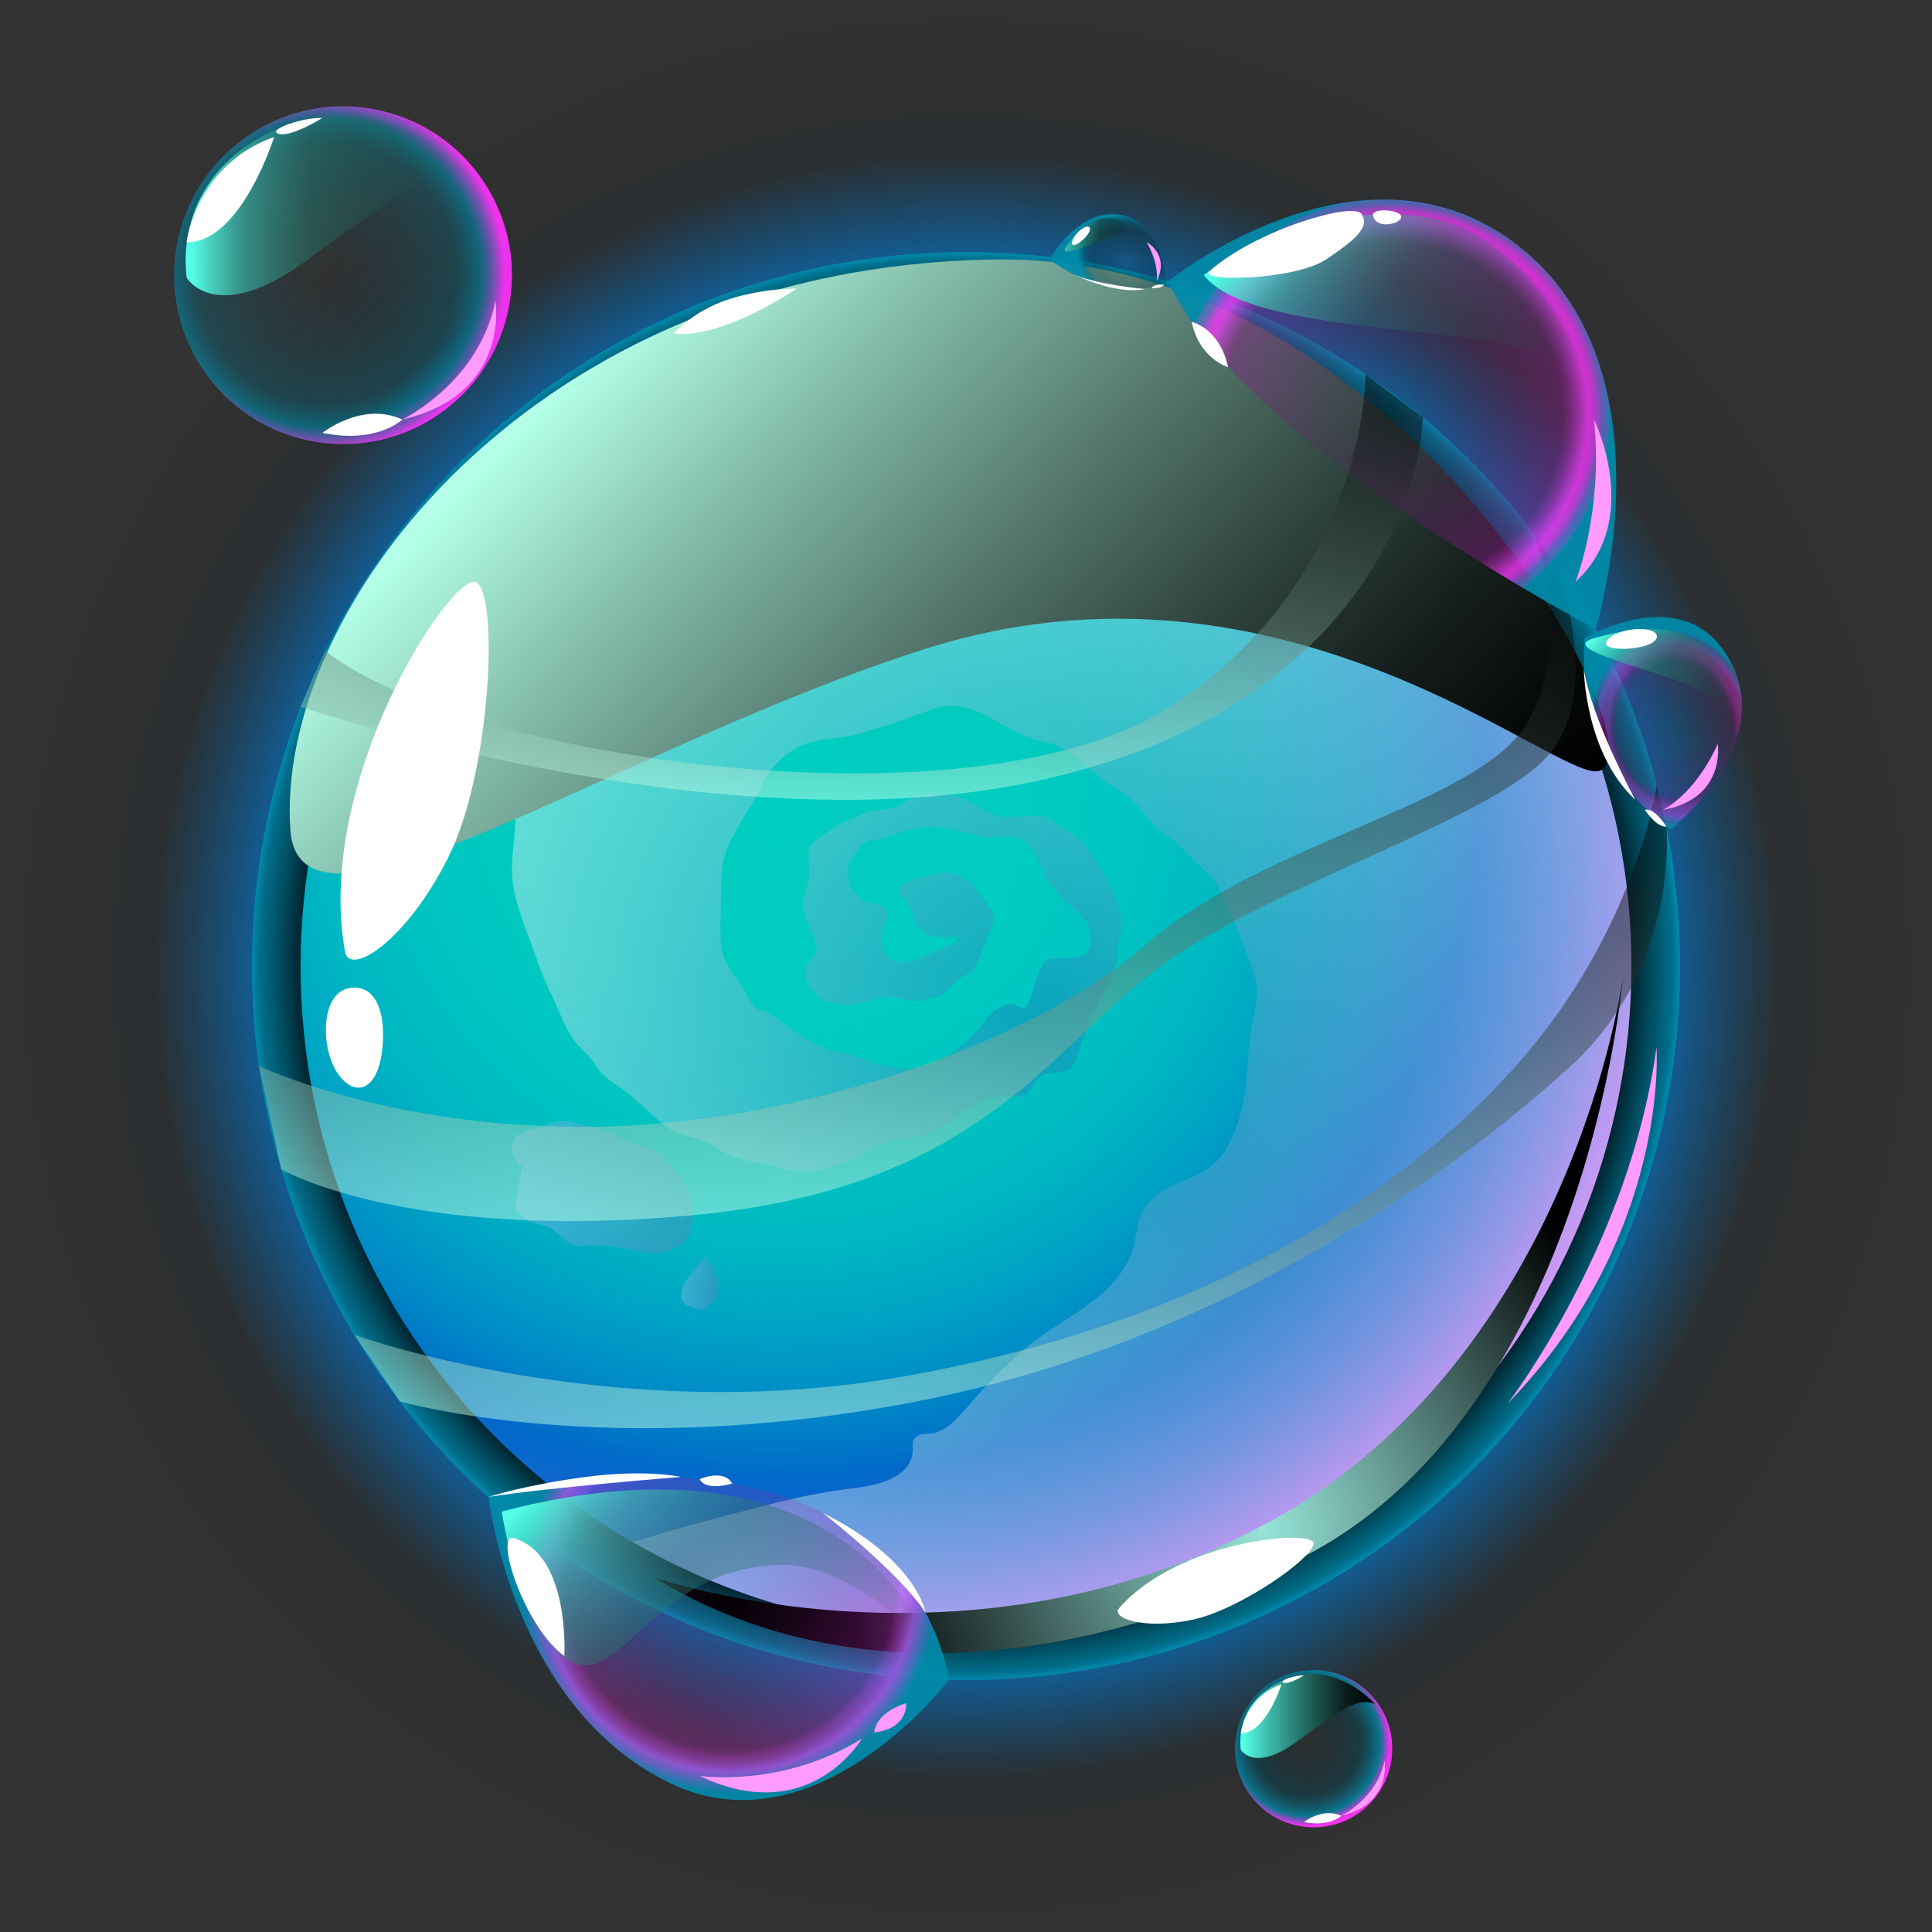<svg width="200" height="200" viewBox="0 0 200 200" fill="none" xmlns="http://www.w3.org/2000/svg">
<rect x="0" y="0" width="200" height="200" fill="#333333" stroke="none"/>
<path style="mix-blend-mode:screen" d="M100 200C155.228 200 200 155.228 200 100C200 44.772 155.228 0 100 0C44.772 0 0 44.772 0 100C0 155.228 44.772 200 100 200Z" fill="url(#paint0_radial_359_1587)"/>
<path style="mix-blend-mode:screen" d="M100.024 185.188C147.072 185.188 185.211 147.049 185.211 100.002C185.211 52.955 147.072 14.815 100.024 14.815C52.977 14.815 14.838 52.955 14.838 100.002C14.838 147.049 52.977 185.188 100.024 185.188Z" fill="url(#paint1_radial_359_1587)"/>
<path style="mix-blend-mode:screen" opacity="0.92" fill-rule="evenodd" clip-rule="evenodd" d="M173.919 100.006C173.927 109.716 172.021 119.332 168.309 128.304C164.597 137.277 159.151 145.429 152.285 152.294C145.418 159.159 137.265 164.603 128.292 168.313C119.319 172.023 109.702 173.927 99.992 173.916C96.752 173.914 93.515 173.706 90.301 173.293C87.404 172.916 84.533 172.364 81.704 171.639C68.338 168.238 56.192 161.161 46.642 151.21C37.093 141.26 30.521 128.833 27.673 115.339C27.66 115.32 27.655 115.298 27.657 115.276C26.609 110.257 26.081 105.143 26.082 100.016C26.08 80.412 33.866 61.61 47.727 47.746C61.588 33.883 80.388 26.093 99.992 26.09C101.607 26.09 103.207 26.136 104.798 26.245C112.985 26.767 121.027 28.652 128.594 31.822C129.89 32.367 131.152 32.944 132.416 33.554C137.758 36.16 142.763 39.408 147.318 43.227C148.846 44.491 150.328 45.834 151.748 47.221C152.263 47.722 152.757 48.23 153.262 48.751C166.542 62.506 173.95 80.887 173.919 100.006Z" fill="url(#paint2_radial_359_1587)"/>
<path fill-rule="evenodd" clip-rule="evenodd" d="M168.879 100.006C168.887 109.054 167.11 118.015 163.65 126.375C160.191 134.736 155.117 142.332 148.718 148.729C142.319 155.127 134.722 160.199 126.361 163.657C117.999 167.114 109.038 168.889 99.99 168.879C96.971 168.877 93.955 168.682 90.961 168.297C88.261 167.948 85.586 167.433 82.949 166.757C70.493 163.586 59.174 156.99 50.275 147.715C41.376 138.441 35.253 126.859 32.599 114.283C32.588 114.265 32.583 114.245 32.585 114.224C31.608 109.548 31.116 104.783 31.117 100.006C31.116 81.738 38.371 64.217 51.287 51.298C64.203 38.379 81.722 31.12 99.99 31.117C101.502 31.117 102.986 31.16 104.468 31.263C112.097 31.752 119.591 33.511 126.641 36.468C127.852 36.976 129.025 37.513 130.203 38.083C135.181 40.511 139.844 43.538 144.089 47.096C145.503 48.273 146.896 49.519 148.218 50.819C148.697 51.283 149.163 51.764 149.632 52.232C162.007 65.053 168.91 82.186 168.879 100.006Z" fill="url(#paint3_radial_359_1587)"/>
<path style="mix-blend-mode:multiply" opacity="0.4" fill-rule="evenodd" clip-rule="evenodd" d="M168.882 100.006C168.89 109.054 167.113 118.015 163.654 126.376C160.194 134.736 155.12 142.333 148.722 148.73C142.323 155.127 134.725 160.199 126.364 163.657C118.003 167.114 109.042 168.889 99.993 168.879C96.975 168.877 93.959 168.683 90.965 168.298C81.975 167.121 73.311 164.165 65.476 159.604C67.76 159.022 69.999 158.237 72.297 157.655C77.778 156.242 83.011 154.645 88.638 154.021C90.892 153.761 94.397 152.874 94.494 150.155C94.522 149.384 94.362 149.18 94.843 148.76C95.366 148.293 95.992 148.511 96.646 148.356C98.245 148.007 99.525 146.349 100.543 145.186C102.21 143.263 104.004 141.454 105.911 139.769C109.604 136.526 114.49 135.03 116.86 130.377C117.498 129.096 117.557 127.788 117.87 126.421C118.233 124.881 119.382 123.835 120.719 123.064C122.376 122.119 124.165 121.784 125.663 120.489C127.058 119.278 127.741 117.422 128.288 115.72C129.191 112.894 129.045 110.051 129.437 107.172C129.639 105.718 130.063 104.307 130.119 102.825C130.192 101.412 129.61 100.309 129.146 98.989C128.361 96.748 127.315 94.438 126.354 92.272C125.983 91.472 125.448 90.759 124.785 90.178C123.824 89.29 122.982 88.286 122.007 87.414C121.324 86.808 120.466 86.404 119.798 85.787C119.273 85.292 118.837 84.624 118.359 84.099C117.47 83.154 116.57 82.18 115.435 81.54C112.701 80.028 111.088 77.28 107.89 76.727C103.993 76.059 100.823 71.902 96.678 73.37C94.019 74.314 91.401 75.332 88.602 76.045C86.813 76.495 84.778 76.448 83.09 77.121C82.03 77.543 80.896 78.443 80.141 79.287C78.975 80.565 78.525 82.296 77.552 83.693C76.825 84.739 76.341 85.756 75.719 86.877C74.497 89.116 74.629 91.179 74.629 93.681C74.629 95.003 74.497 96.415 74.643 97.737C74.804 99.352 75.588 100.499 76.563 101.751C77.144 102.492 77.552 103.77 78.279 104.376C78.656 104.68 79.006 104.594 79.412 104.767C80.11 105.074 80.359 105.351 80.954 105.801C82.757 107.152 84.56 108.426 86.785 108.926C87.962 109.173 88.994 109.363 90.056 109.843C90.984 110.245 91.97 110.496 92.977 110.584C95.289 110.816 97.31 110.017 99.055 108.591C100.147 107.719 101.003 107.006 101.847 105.843C102.313 105.203 102.604 104.812 103.272 104.43C103.723 104.168 104.217 103.877 104.754 103.935C105.207 103.994 105.671 104.575 106.152 104.285C106.555 104.036 106.806 102.742 106.959 102.351C107.236 101.652 107.423 100.794 107.745 100.13C108.296 98.953 109.226 99.227 110.347 99.199C111.13 99.199 112.106 99.126 112.614 98.444C113.081 97.79 112.964 96.35 112.614 95.696C112.091 94.735 110.725 93.804 109.967 93.021C109.39 92.408 108.874 91.741 108.427 91.028C107.541 89.647 107.163 87.159 105.271 86.739C104.516 86.564 103.513 86.709 102.741 86.709C101.841 86.723 101.229 86.491 100.373 86.305C99.049 85.999 97.843 85.593 96.46 85.579C94.746 85.548 93.292 86.071 91.722 86.725C91.051 87.002 90.5 86.871 89.888 87.075C89.119 87.337 87.984 88.892 87.869 89.619C87.609 91.189 88.19 92.716 89.703 93.342C90.197 93.544 91.346 93.632 91.71 94.04C92.188 94.577 91.782 95.276 91.534 95.886C90.928 97.442 91.243 99.304 93.177 99.595C94.486 99.782 95.766 98.94 96.856 98.43C97.787 97.965 99.279 97.848 99.279 96.643C99.206 97.21 98.247 96.992 97.783 96.992C96.822 96.992 96.24 96.976 95.485 96.366C94.73 95.756 94.677 95.276 94.395 94.418C94.246 94.025 94.056 93.649 93.827 93.297C93.668 93.065 93.159 92.746 93.07 92.49C92.547 91.109 96.779 90.454 97.593 90.368C99.368 90.166 100.589 91.43 101.607 92.766C102.057 93.372 102.943 94.22 102.901 94.963C102.871 95.659 102.295 96.867 102.013 97.535C101.722 98.234 101.504 98.902 101.272 99.554C100.981 100.398 100.545 100.564 99.804 101.008C99.063 101.452 98.538 102.084 97.914 102.637C97.23 103.243 96.371 103.306 95.491 103.509C94.183 103.828 93.02 103.132 91.697 103.219C90.605 103.277 89.66 103.901 88.584 103.974C86.317 104.119 84.296 103.845 83.51 101.385C83.161 100.34 83.452 99.859 84.092 99.191C84.776 98.478 84.544 97.838 84.195 96.996C83.791 96.021 83.337 95.09 83.147 94.044C82.957 92.998 83.597 91.805 83.773 90.743C83.932 89.857 83.496 88.621 83.787 87.777C84.049 87.036 85.576 86.279 86.2 85.77C87.007 85.116 88.148 84.84 89.095 84.357C90.258 83.751 91.072 83.935 92.263 83.731C93.238 83.558 93.761 82.8 94.633 82.451C95.594 82.073 96.916 82.263 97.948 82.277C99.097 82.306 99.709 82.669 100.71 83.164C101.671 83.644 102.513 84.385 103.634 84.516C104.928 84.662 106.259 84.416 107.545 84.472C108.831 84.529 109.275 85.215 110.25 85.885C111.324 86.626 112.051 87.062 112.836 88.169C113.214 88.692 113.404 89.332 113.781 89.826C114.203 90.392 114.508 90.699 114.771 91.381C115.134 92.326 115.615 93.14 115.861 94.115C116.006 94.696 116.21 95.177 116.166 95.787C116.093 96.558 115.774 97.212 115.762 98.008C115.732 99.78 115.092 101.091 114.308 102.674C113.525 104.256 112.869 105.874 112.142 107.459C111.647 108.535 111.536 110.671 110.091 110.947C109.336 111.093 108.593 110.947 107.87 111.339C107.147 111.731 107.014 112.605 106.416 113.156C105.849 113.679 105.138 113.504 104.381 113.504C103.271 113.484 102.169 113.702 101.15 114.144C99.886 114.683 99.028 115.961 97.764 116.601C96.708 117.132 95.596 117.547 94.449 117.836C93.642 118.038 92.864 117.836 92.049 118.085C90.189 118.638 88.632 119.857 86.829 120.528C85.434 121.037 83.66 121.37 82.147 121.24C81.523 121.182 81.029 120.934 80.433 120.746C79.502 120.469 78.527 120.469 77.568 120.221C76.816 120.017 76.075 119.775 75.347 119.494C74.606 119.217 74.136 118.666 73.429 118.345C71.814 117.576 70.259 117.663 68.785 116.47C66.94 114.959 65.325 113.257 63.32 111.963C62.49 111.41 61.937 110.713 61.4 109.914C60.919 109.201 60.354 108.779 59.815 108.169C59.007 107.253 58.478 106.177 58.026 105.072C57.271 103.255 56.369 101.626 55.73 99.75C54.828 97.089 53.665 94.646 53.156 91.856C52.752 89.544 53.257 87.507 53.346 85.254C53.36 84.731 53.433 84.091 53.33 83.582C53.17 82.724 52.429 82.156 51.876 81.532C50.073 79.481 48.502 77.432 47.515 74.858C46.506 72.233 46.017 69.043 46.861 66.323C47.646 63.852 49.173 62.487 51.194 60.987C53.156 59.519 55.395 58.415 57.562 57.308C58.551 56.799 59.48 56.097 60.528 55.709C61.576 55.322 62.868 55.128 63.988 54.823C64.978 54.56 65.791 54.459 66.649 53.848C67.58 53.206 68.478 52.517 69.339 51.784C70.348 50.882 71.142 49.951 72.464 49.604C74.281 49.123 76.187 48.57 78.033 48.19C80.316 47.71 83.123 48.336 85.39 48.584C87.651 48.799 89.923 48.891 92.194 48.859C94.114 48.859 95.931 48.554 97.847 48.481C98.544 48.453 99.261 48.554 99.969 48.511C101.118 48.453 102.208 47.944 103.313 47.667C105.437 47.114 107.428 46.083 109.507 45.398C111.122 44.861 112.663 44.919 114.32 44.643C116.065 44.366 117.854 43.771 119.626 43.698C121.183 43.639 122.825 43.044 124.222 43.888C126.81 45.487 128.462 48.221 131.04 49.775C133.76 51.419 136.812 52.582 139.734 53.745C140.743 54.136 141.872 53.672 142.789 54.021C143.253 54.195 143.734 54.922 144.069 55.315C144.547 54.98 144.402 54.508 144.416 53.993C144.46 53.264 144.796 52.713 144.82 51.956C144.834 51.069 144.921 50.096 144.775 49.222C144.703 48.786 144.107 47.71 144.093 47.1C145.506 48.277 146.899 49.523 148.222 50.823C154.774 57.227 159.978 64.878 163.527 73.325C167.075 81.772 168.896 90.844 168.882 100.006Z" fill="url(#paint4_radial_359_1587)"/>
<path style="mix-blend-mode:multiply" opacity="0.3" fill-rule="evenodd" clip-rule="evenodd" d="M54.091 120.847C53.69 122.35 53.451 123.892 53.376 125.446C53.77 125.349 54.37 126.272 54.81 126.456C55.617 126.813 56.425 126.708 57.172 127.247C57.834 127.719 58.64 128.66 59.421 128.903C59.92 129.056 60.616 128.917 61.145 128.917C62.229 128.896 63.312 128.989 64.376 129.193C65.506 129.421 67.001 129.799 68.155 129.688C68.951 129.607 70.174 129.181 70.78 128.678C71.386 128.176 71.687 126.597 71.731 125.791C71.866 123.278 70.015 120.911 68.129 119.421C67.152 118.646 66.035 118.648 64.949 118.087C63.717 117.462 62.418 116.977 61.079 116.639C60.241 116.411 59.078 115.995 58.206 116.021C57.333 116.047 56.372 116.578 55.553 116.792C54.733 117.006 53.893 117.142 53.332 117.879C52.7 118.692 52.98 119.873 54.091 120.847Z" fill="url(#paint5_linear_359_1587)"/>
<path style="mix-blend-mode:multiply" opacity="0.3" fill-rule="evenodd" clip-rule="evenodd" d="M73.549 129.661C73.113 130.178 69.043 133.717 71.052 135.112C71.412 135.253 71.783 135.366 72.16 135.452C72.78 135.607 72.889 135.514 73.4 135.183C74.365 134.561 74.494 133.532 74.254 132.443C74.154 132.069 74.032 131.701 73.886 131.341C73.703 130.959 73.281 130.844 73.182 130.392L73.549 129.661Z" fill="url(#paint6_linear_359_1587)"/>
<path style="mix-blend-mode:multiply" opacity="0.3" fill-rule="evenodd" clip-rule="evenodd" d="M97.058 40.405C97.803 40.037 100.141 38.612 101.452 38.481C101.876 38.438 102.477 38.574 102.933 38.569C103.927 38.569 104.791 38.388 105.522 39.193C106.073 39.799 106.344 40.429 105.926 41.117C105.354 42.085 103.864 42.797 102.923 43.338C100.729 44.608 97.813 45.818 95.184 45.571C93.097 45.37 91.203 43.809 89.416 42.872C88.072 42.165 85.626 40.829 87.26 39.209C88.594 37.887 90.621 37.16 92.459 37.092C93.291 37.061 95.31 36.769 95.962 37.263C96.689 37.814 95.893 40.154 97.413 40.035L97.058 40.405Z" fill="url(#paint7_linear_359_1587)"/>
<path style="mix-blend-mode:screen" fill-rule="evenodd" clip-rule="evenodd" d="M30.064 85.964C31.112 100.006 63.983 77.268 95.799 67.167C133.151 55.307 161.452 81.209 165.586 79.798C172.061 77.589 145.473 26.201 102.91 26.861C54.964 27.604 28.378 63.3 30.064 85.964Z" fill="url(#paint8_linear_359_1587)"/>
<path style="mix-blend-mode:screen" fill-rule="evenodd" clip-rule="evenodd" d="M67.719 163.292C67.719 163.292 100.411 174.679 131.633 157.415C162.855 140.15 167.995 101.205 167.995 101.205C167.995 101.205 164.159 147.002 134.019 161.618C103.879 176.234 81.309 171.74 67.719 163.292Z" fill="url(#paint9_radial_359_1587)"/>
<path style="mix-blend-mode:screen" opacity="0.5" fill-rule="evenodd" clip-rule="evenodd" d="M26.805 110.341L29.119 121.042C29.119 121.042 41.957 128.559 71.73 125.795C101.502 123.031 108.577 108.474 120.198 99.994C131.82 91.514 154.358 84.851 160.236 78.233C166.113 71.614 161.118 58.432 161.118 58.432L158.857 55.303C158.857 55.303 163.03 66.573 158.033 74.928C153.036 83.282 130.851 87.126 118.729 97.7C106.606 108.274 82.033 116.497 61.078 116.649C40.122 116.8 26.805 110.341 26.805 110.341Z" fill="url(#paint10_linear_359_1587)"/>
<path style="mix-blend-mode:screen" opacity="0.5" fill-rule="evenodd" clip-rule="evenodd" d="M36.688 138.186L41.408 145.067C41.408 145.067 62.81 151.326 94.95 145.067C127.091 138.808 151.323 120.677 162.62 110.34C173.916 100.003 172.513 85.555 172.513 85.555L171.503 81.207C171.503 81.207 169.484 96.239 156.934 110.34C144.384 124.441 123.479 137.231 93.388 142.515C63.296 147.799 36.688 138.186 36.688 138.186Z" fill="url(#paint11_linear_359_1587)"/>
<path style="mix-blend-mode:screen" opacity="0.5" fill-rule="evenodd" clip-rule="evenodd" d="M31.117 73.163C31.117 73.163 73.113 87.486 105.558 81.209C138.004 74.932 146.698 53.952 147.314 43.227L141.362 38.743C141.362 38.743 141.497 60.278 120.939 73.268C100.382 86.258 47.766 78.546 33.659 67.366L31.117 73.163Z" fill="url(#paint12_linear_359_1587)"/>
<path fill-rule="evenodd" clip-rule="evenodd" d="M35.719 98.526C36.189 101.114 42.036 97.496 46.419 88.728C50.803 79.959 51.637 61.887 49.357 60.31C47.078 58.733 32.472 80.611 35.719 98.526Z" fill="white"/>
<path fill-rule="evenodd" clip-rule="evenodd" d="M115.859 166.454C114.944 167.482 118.318 168.723 123.329 167.7C128.34 166.676 136.063 161.2 135.984 159.757C135.906 158.313 122.186 159.341 115.859 166.454Z" fill="white"/>
<path fill-rule="evenodd" clip-rule="evenodd" d="M36.123 102.298C33.094 102.865 33.163 108.779 35.101 111.316C37.04 113.854 39.499 112.649 39.652 107.462C39.743 104.268 38.627 101.829 36.123 102.298Z" fill="white"/>
<path fill-rule="evenodd" clip-rule="evenodd" d="M156.051 145.319C156.051 145.319 168.722 128.927 171.478 108.403C171.484 108.403 172.926 127.955 156.051 145.319Z" fill="#FF9AFF"/>
<path style="mix-blend-mode:screen" opacity="0.92" fill-rule="evenodd" clip-rule="evenodd" d="M120.943 29.111C120.943 29.111 140.136 13.58 156.054 24.61C173.914 36.981 165.178 65.122 165.178 65.122C165.178 65.122 128.299 45.733 120.943 29.111Z" fill="url(#paint13_radial_359_1587)"/>
<path style="mix-blend-mode:screen" opacity="0.92" fill-rule="evenodd" clip-rule="evenodd" d="M50.586 154.96C50.586 154.96 52.997 176.679 69.325 184.575C84.556 191.942 98.227 173.894 98.227 173.894C98.227 173.894 94.95 145.067 50.586 154.96Z" fill="url(#paint14_radial_359_1587)"/>
<path style="mix-blend-mode:screen" fill-rule="evenodd" clip-rule="evenodd" d="M124.605 28.466C127.674 32.401 137.646 33.425 149.95 34.711C162.254 35.997 163.96 39.486 163.96 39.486C163.96 39.486 160.051 24.977 148.115 22.589C136.178 20.201 124.605 28.466 124.605 28.466Z" fill="url(#paint15_linear_359_1587)"/>
<path style="mix-blend-mode:screen" fill-rule="evenodd" clip-rule="evenodd" d="M51.941 156.47C51.941 156.47 53.898 169.699 59.224 172.087C64.55 174.476 67.718 162.261 80.896 161.992C88.249 161.837 96.323 170.44 96.323 170.44C96.323 170.44 88.415 146.92 51.941 156.47Z" fill="url(#paint16_linear_359_1587)"/>
<path fill-rule="evenodd" clip-rule="evenodd" d="M72.43 183.84C72.43 183.84 80.994 185.112 89.218 179.983C89.224 179.983 83.817 189.291 72.43 183.84Z" fill="#FF9AFF"/>
<path fill-rule="evenodd" clip-rule="evenodd" d="M163.098 60.231C163.098 60.231 166.001 52.963 165.01 43.435C165.01 43.435 170.138 53.795 163.098 60.231Z" fill="#FF9AFF"/>
<path fill-rule="evenodd" clip-rule="evenodd" d="M125.223 28.052C123.878 29.239 134.064 29.007 137.279 26.855C140.493 24.703 141.787 23.467 140.951 22.157C140.115 20.846 130.067 23.782 125.223 28.052Z" fill="white"/>
<path fill-rule="evenodd" clip-rule="evenodd" d="M142.137 22.28C142.011 21.483 145.106 21.699 145.048 22.466C144.989 23.233 142.373 23.772 142.137 22.28Z" fill="white"/>
<path fill-rule="evenodd" clip-rule="evenodd" d="M53.188 159.218C51.169 158.624 54.127 168.225 58.421 171.445C58.421 171.445 59.047 160.948 53.188 159.218Z" fill="white"/>
<path style="mix-blend-mode:screen" opacity="0.92" fill-rule="evenodd" clip-rule="evenodd" d="M164.045 66.056C164.045 66.056 173.397 60.562 178.221 67.042C185.073 76.248 172.971 85.883 172.971 85.883C172.971 85.883 162.945 79.614 164.045 66.056Z" fill="url(#paint17_radial_359_1587)"/>
<path style="mix-blend-mode:screen" fill-rule="evenodd" clip-rule="evenodd" d="M164.879 66.117C161.18 67.223 171.858 69.422 175.531 71.259C179.204 73.096 178.836 75.297 178.836 75.297C178.836 75.297 180.857 61.342 164.879 66.117Z" fill="url(#paint18_linear_359_1587)"/>
<path fill-rule="evenodd" clip-rule="evenodd" d="M172.141 83.842C172.141 83.842 175.43 82.305 177.82 77.007C177.82 76.997 178.721 82.675 172.141 83.842Z" fill="#FF9AFF"/>
<path fill-rule="evenodd" clip-rule="evenodd" d="M166.348 66.313C165.363 67.583 170.992 67.387 171.48 66.067C171.969 64.746 167.539 64.788 166.348 66.313Z" fill="white"/>
<path fill-rule="evenodd" clip-rule="evenodd" d="M163.959 69.267C163.959 69.267 164.052 77.924 169.287 82.794C169.287 82.8 164.763 74.51 163.959 69.267Z" fill="white"/>
<path fill-rule="evenodd" clip-rule="evenodd" d="M170.279 83.842C170.279 83.842 171.503 85.695 172.5 85.566C172.506 85.556 171.242 83.535 170.279 83.842Z" fill="white"/>
<path style="mix-blend-mode:screen" opacity="0.92" fill-rule="evenodd" clip-rule="evenodd" d="M108.643 26.855C108.643 26.855 111.229 22.211 115.029 22.169C120.426 22.108 120.747 29.375 120.747 29.375C120.747 29.375 115.009 31.59 108.643 26.855Z" fill="url(#paint19_radial_359_1587)"/>
<path style="mix-blend-mode:screen" fill-rule="evenodd" clip-rule="evenodd" d="M110.371 25.535C109.305 27.005 113.922 24.774 115.822 24.41C117.722 24.047 118.213 24.974 118.213 24.974C118.213 24.974 114.972 19.183 110.371 25.535Z" fill="url(#paint20_linear_359_1587)"/>
<path fill-rule="evenodd" clip-rule="evenodd" d="M119.737 29.126C119.737 29.126 120.062 27.451 118.707 25.076C118.701 25.074 121.124 26.3 119.737 29.126Z" fill="#FF9AFF"/>
<path fill-rule="evenodd" clip-rule="evenodd" d="M110.975 25.187C110.975 25.942 113.014 24.262 112.822 23.626C112.63 22.99 110.983 24.28 110.975 25.187Z" fill="white"/>
<path fill-rule="evenodd" clip-rule="evenodd" d="M110.924 28.287C110.924 28.287 115.253 30.57 118.556 29.926C118.556 29.934 113.141 29.431 110.924 28.287Z" fill="white"/>
<path fill-rule="evenodd" clip-rule="evenodd" d="M119.221 29.833C119.221 29.833 120.265 29.882 120.493 29.464C120.493 29.464 119.374 29.385 119.221 29.833Z" fill="white"/>
<path fill-rule="evenodd" clip-rule="evenodd" d="M123.363 33.312C123.363 33.312 126.273 33.976 127.131 38.016C127.131 38.01 124.151 37.148 123.363 33.312Z" fill="white"/>
<path fill-rule="evenodd" clip-rule="evenodd" d="M50.586 154.96C50.586 154.96 54.325 153.716 60.631 152.892C66.936 152.069 70.498 152.892 70.498 152.892C70.498 152.892 56.639 153.995 50.586 154.96Z" fill="white"/>
<path fill-rule="evenodd" clip-rule="evenodd" d="M85.184 156.619C85.184 156.619 93.074 162.761 95.804 166.934C95.806 166.934 94.988 161.537 85.184 156.619Z" fill="white"/>
<path fill-rule="evenodd" clip-rule="evenodd" d="M69.746 34.55C69.746 34.55 71.89 31.899 76.269 30.732C79.809 29.787 81.798 29.942 82.492 29.859C82.492 29.859 75.008 35.048 69.746 34.55Z" fill="white"/>
<path fill-rule="evenodd" clip-rule="evenodd" d="M72.43 153.117C72.43 153.117 74.915 152.023 75.802 153.569C75.802 153.569 73.098 154.439 72.43 153.117Z" fill="white"/>
<path fill-rule="evenodd" clip-rule="evenodd" d="M90.498 179.342C90.498 179.342 90.52 177.347 93.799 176.313C93.799 176.313 94.084 178.938 90.498 179.342Z" fill="#FF9AFF"/>
<path style="mix-blend-mode:screen" opacity="0.92" d="M45.062 43.137C53.151 37.864 55.434 27.033 50.161 18.945C44.888 10.856 34.056 8.573 25.968 13.846C17.879 19.119 15.597 29.951 20.87 38.039C26.142 46.128 36.974 48.41 45.062 43.137Z" fill="url(#paint21_radial_359_1587)"/>
<path style="mix-blend-mode:screen" fill-rule="evenodd" clip-rule="evenodd" d="M19.334 28.763C19.334 28.763 22.281 33.77 31.553 27.099C40.824 20.428 45.092 16.849 49.132 18.593C49.132 18.593 40.224 8.217 28.7 13.344C17.436 18.339 19.334 28.763 19.334 28.763Z" fill="url(#paint22_linear_359_1587)"/>
<path fill-rule="evenodd" clip-rule="evenodd" d="M41.645 43.435C41.645 43.435 49.634 39.599 51.287 31.119C51.287 31.117 52.941 40.819 41.645 43.435Z" fill="#FF9AFF"/>
<path fill-rule="evenodd" clip-rule="evenodd" d="M19.307 25.074C19.307 25.074 20.344 16.986 28.378 14.185C28.378 14.185 24.928 25.173 19.307 25.074Z" fill="white"/>
<path fill-rule="evenodd" clip-rule="evenodd" d="M28.71 13.798C27.866 13.368 31.393 12.124 33.354 12.221C33.362 12.221 29.883 14.398 28.71 13.798Z" fill="white"/>
<path fill-rule="evenodd" clip-rule="evenodd" d="M33.381 44.81C33.381 44.81 37.514 41.505 41.645 43.435C41.645 43.435 39.028 45.977 33.381 44.81Z" fill="white"/>
<path style="mix-blend-mode:screen" opacity="0.92" fill-rule="evenodd" clip-rule="evenodd" d="M144.127 181.018C144.128 182.628 143.652 184.203 142.758 185.543C141.864 186.883 140.592 187.928 139.104 188.545C137.616 189.162 135.979 189.324 134.399 189.01C132.819 188.697 131.367 187.922 130.228 186.783C129.089 185.644 128.313 184.193 127.998 182.613C127.684 181.033 127.845 179.396 128.462 177.907C129.078 176.419 130.122 175.147 131.461 174.253C132.801 173.358 134.376 172.88 135.987 172.881C138.145 172.881 140.214 173.739 141.741 175.264C143.267 176.79 144.126 178.859 144.127 181.018Z" fill="url(#paint23_radial_359_1587)"/>
<path style="mix-blend-mode:screen" fill-rule="evenodd" clip-rule="evenodd" d="M128.453 181.145C128.453 181.145 129.824 183.475 134.143 180.369C138.461 177.264 140.448 175.596 142.328 176.408C142.328 176.408 138.181 171.577 132.814 173.959C127.567 176.289 128.453 181.145 128.453 181.145Z" fill="url(#paint24_linear_359_1587)"/>
<path fill-rule="evenodd" clip-rule="evenodd" d="M138.842 187.977C138.842 187.977 142.563 186.19 143.332 182.241C143.332 182.241 144.101 186.757 138.842 187.977Z" fill="#FF9AFF"/>
<path fill-rule="evenodd" clip-rule="evenodd" d="M128.438 179.427C128.438 179.427 128.92 175.659 132.663 174.355C132.663 174.355 131.056 179.473 128.438 179.427Z" fill="white"/>
<path fill-rule="evenodd" clip-rule="evenodd" d="M132.815 174.175C132.424 173.973 134.065 173.396 134.982 173.44C134.982 173.44 133.362 174.453 132.815 174.175Z" fill="white"/>
<path fill-rule="evenodd" clip-rule="evenodd" d="M134.994 188.617C134.994 188.617 136.918 187.076 138.842 187.977C138.842 187.977 137.625 189.16 134.994 188.617Z" fill="white"/>
<defs>
<radialGradient id="paint0_radial_359_1587" cx="0" cy="0" r="1" gradientUnits="userSpaceOnUse" gradientTransform="translate(100 100) scale(100)">
<stop offset="0.01" stop-color="#009BFF"/>
<stop offset="1" stop-opacity="0"/>
</radialGradient>
<radialGradient id="paint1_radial_359_1587" cx="0" cy="0" r="1" gradientUnits="userSpaceOnUse" gradientTransform="translate(100.024 100.003) rotate(45) scale(85.186)">
<stop offset="0.01" stop-color="#0092FF"/>
<stop offset="0.432" stop-color="#0090FB" stop-opacity="0.87"/>
<stop offset="0.865" stop-color="#0089EF" stop-opacity="0.53"/>
<stop offset="1" stop-color="#007DDB" stop-opacity="0"/>
<stop offset="1" stop-color="#006DBF" stop-opacity="0"/>
<stop offset="1" stop-color="#00599B" stop-opacity="0"/>
<stop offset="1" stop-color="#003F6E" stop-opacity="0.23"/>
<stop offset="1" stop-color="#00223B" stop-opacity="0"/>
<stop offset="1" stop-opacity="0"/>
</radialGradient>
<radialGradient id="paint2_radial_359_1587" cx="0" cy="0" r="1" gradientUnits="userSpaceOnUse" gradientTransform="translate(100 99.998) scale(73.918 73.918)">
<stop offset="0.89"/>
<stop offset="0.9" stop-color="#000506"/>
<stop offset="0.92" stop-color="#001217"/>
<stop offset="0.94" stop-color="#002932"/>
<stop offset="0.96" stop-color="#004858"/>
<stop offset="0.99" stop-color="#006F89"/>
<stop offset="1" stop-color="#008BAB"/>
</radialGradient>
<radialGradient id="paint3_radial_359_1587" cx="0" cy="0" r="1" gradientUnits="userSpaceOnUse" gradientTransform="translate(80.478 80.456) scale(101.04 101.04)">
<stop offset="0.01" stop-color="#00CEC0"/>
<stop offset="0.26" stop-color="#00CCC0"/>
<stop offset="0.38" stop-color="#00C4C1"/>
<stop offset="0.48" stop-color="#00B7C2"/>
<stop offset="0.56" stop-color="#00A4C4"/>
<stop offset="0.64" stop-color="#008CC6"/>
<stop offset="0.71" stop-color="#006EC8"/>
<stop offset="0.72" stop-color="#0068C9"/>
<stop offset="0.74" stop-color="#0767CB"/>
<stop offset="0.78" stop-color="#1A66CF"/>
<stop offset="0.83" stop-color="#3A63D6"/>
<stop offset="0.88" stop-color="#6660E0"/>
<stop offset="0.93" stop-color="#9E5BEC"/>
<stop offset="0.99" stop-color="#E255FC"/>
<stop offset="1" stop-color="#F154FF"/>
</radialGradient>
<radialGradient id="paint4_radial_359_1587" cx="0" cy="0" r="1" gradientUnits="userSpaceOnUse" gradientTransform="translate(107.668 106.158) scale(61.974 61.974)">
<stop stop-color="#1372B3"/>
<stop offset="1" stop-color="white"/>
</radialGradient>
<linearGradient id="paint5_linear_359_1587" x1="52.997" y1="122.876" x2="71.735" y2="122.876" gradientUnits="userSpaceOnUse">
<stop stop-color="#B8C2FF"/>
<stop offset="1" stop-color="#7D72B3"/>
</linearGradient>
<linearGradient id="paint6_linear_359_1587" x1="70.499" y1="132.595" x2="74.359" y2="132.595" gradientUnits="userSpaceOnUse">
<stop stop-color="#B8C2FF"/>
<stop offset="1" stop-color="#7D72B3"/>
</linearGradient>
<linearGradient id="paint7_linear_359_1587" x1="86.727" y1="41.293" x2="106.132" y2="41.293" gradientUnits="userSpaceOnUse">
<stop stop-color="#B8C2FF"/>
<stop offset="1" stop-color="#7D72B3"/>
</linearGradient>
<linearGradient id="paint8_linear_359_1587" x1="56.666" y1="38.405" x2="134.53" y2="112.595" gradientUnits="userSpaceOnUse">
<stop offset="0.02" stop-color="#B3FFE8"/>
<stop offset="0.21" stop-color="#83BBAA"/>
<stop offset="0.43" stop-color="#55796E"/>
<stop offset="0.62" stop-color="#30453F"/>
<stop offset="0.78" stop-color="#161F1D"/>
<stop offset="0.92" stop-color="#060808"/>
<stop offset="1"/>
</linearGradient>
<radialGradient id="paint9_radial_359_1587" cx="0" cy="0" r="1" gradientUnits="userSpaceOnUse" gradientTransform="translate(130.714 158.053) scale(43.449 43.449)">
<stop stop-color="#97E5D9"/>
<stop offset="0.36" stop-color="#61938C"/>
<stop offset="1"/>
</radialGradient>
<linearGradient id="paint10_linear_359_1587" x1="94.951" y1="126.415" x2="94.951" y2="55.307" gradientUnits="userSpaceOnUse">
<stop stop-color="#BDFFE8"/>
<stop offset="0.2" stop-color="#8BBBAA"/>
<stop offset="0.42" stop-color="#5A796E"/>
<stop offset="0.61" stop-color="#33453F"/>
<stop offset="0.78" stop-color="#171F1D"/>
<stop offset="0.91" stop-color="#060808"/>
<stop offset="1"/>
</linearGradient>
<linearGradient id="paint11_linear_359_1587" x1="104.625" y1="147.853" x2="104.625" y2="81.21" gradientUnits="userSpaceOnUse">
<stop stop-color="#BDFFE8"/>
<stop offset="0.2" stop-color="#8BBBAA"/>
<stop offset="0.42" stop-color="#5A796E"/>
<stop offset="0.61" stop-color="#33453F"/>
<stop offset="0.78" stop-color="#171F1D"/>
<stop offset="0.91" stop-color="#060808"/>
<stop offset="1"/>
</linearGradient>
<linearGradient id="paint12_linear_359_1587" x1="89.215" y1="82.8" x2="89.215" y2="38.743" gradientUnits="userSpaceOnUse">
<stop stop-color="#BDFFE8"/>
<stop offset="0.2" stop-color="#8BBBAA"/>
<stop offset="0.42" stop-color="#5A796E"/>
<stop offset="0.61" stop-color="#33453F"/>
<stop offset="0.78" stop-color="#171F1D"/>
<stop offset="0.91" stop-color="#060808"/>
<stop offset="1"/>
</linearGradient>
<radialGradient id="paint13_radial_359_1587" cx="0" cy="0" r="1" gradientUnits="userSpaceOnUse" gradientTransform="translate(144.132 42.886) scale(22.716 22.716)">
<stop stop-color="#581157" stop-opacity="0"/>
<stop offset="0.776" stop-color="#8A1B88" stop-opacity="0.49"/>
<stop offset="0.875" stop-color="#EE38F7" stop-opacity="0.78"/>
<stop offset="0.896" stop-color="#FF32FC" stop-opacity="0.86"/>
<stop offset="0.927" stop-color="#D93FF0" stop-opacity="0.84"/>
<stop offset="0.958" stop-color="#6867CC" stop-opacity="0.87"/>
<stop offset="0.99" stop-color="#327ABB"/>
<stop offset="0.99" stop-color="#008BAB"/>
</radialGradient>
<radialGradient id="paint14_radial_359_1587" cx="0" cy="0" r="1" gradientUnits="userSpaceOnUse" gradientTransform="translate(75.547 164.068) scale(21.599 21.599)">
<stop stop-color="#8A1B88" stop-opacity="0"/>
<stop offset="0.792" stop-color="#C527C2" stop-opacity="0.36"/>
<stop offset="0.823" stop-color="#EE38F7" stop-opacity="0.42"/>
<stop offset="0.854" stop-color="#BC49E7" stop-opacity="0.62"/>
<stop offset="0.896" stop-color="#9657DB"/>
<stop offset="0.932" stop-color="#6867CC"/>
<stop offset="0.964" stop-color="#327ABB"/>
<stop offset="1" stop-color="#008BAB"/>
</radialGradient>
<linearGradient id="paint15_linear_359_1587" x1="132.494" y1="20.142" x2="158.733" y2="45.004" gradientUnits="userSpaceOnUse">
<stop offset="0.02" stop-color="#54FFE8"/>
<stop offset="0.21" stop-color="#3EBBAA" stop-opacity="0.64"/>
<stop offset="0.43" stop-color="#28796E" stop-opacity="0.37"/>
<stop offset="1" stop-color="#17453F" stop-opacity="0"/>
<stop offset="1" stop-color="#0A1F1D"/>
<stop offset="1" stop-color="#030808"/>
<stop offset="1"/>
</linearGradient>
<linearGradient id="paint16_linear_359_1587" x1="57.387" y1="150.726" x2="87.743" y2="179.489" gradientUnits="userSpaceOnUse">
<stop offset="0.02" stop-color="#54FFE8"/>
<stop offset="0.21" stop-color="#3EBBAA" stop-opacity="0.65"/>
<stop offset="0.43" stop-color="#28796E" stop-opacity="0.45"/>
<stop offset="1" stop-color="#17453F" stop-opacity="0"/>
<stop offset="1" stop-color="#0A1F1D"/>
<stop offset="1" stop-color="#030808"/>
<stop offset="1" stop-color="#050F0E"/>
</linearGradient>
<radialGradient id="paint17_radial_359_1587" cx="0" cy="0" r="1" gradientUnits="userSpaceOnUse" gradientTransform="translate(173.304 75.455) rotate(-11.713) scale(8.577 10.265)">
<stop stop-color="#581157" stop-opacity="0"/>
<stop offset="0.682" stop-color="#721671" stop-opacity="0.24"/>
<stop offset="0.74" stop-color="#8A1B88" stop-opacity="0.46"/>
<stop offset="0.786" stop-color="#C527C2" stop-opacity="0.5"/>
<stop offset="0.849" stop-color="#FF32FC" stop-opacity="0.37"/>
<stop offset="0.896" stop-color="#9657DB" stop-opacity="0.63"/>
<stop offset="0.958" stop-color="#327ABB" stop-opacity="0.67"/>
<stop offset="1" stop-color="#008BAB"/>
</radialGradient>
<linearGradient id="paint18_linear_359_1587" x1="166.839" y1="63.669" x2="178.967" y2="75.16" gradientUnits="userSpaceOnUse">
<stop offset="0.02" stop-color="#54FFE8"/>
<stop offset="0.21" stop-color="#3EBBAA" stop-opacity="0.7"/>
<stop offset="0.43" stop-color="#28796E" stop-opacity="0.56"/>
<stop offset="1" stop-color="#17453F" stop-opacity="0"/>
</linearGradient>
<radialGradient id="paint19_radial_359_1587" cx="0" cy="0" r="1" gradientUnits="userSpaceOnUse" gradientTransform="translate(116.77 26.878) rotate(-65.898) scale(4.446 5.33)">
<stop stop-color="#001217" stop-opacity="0"/>
<stop offset="0.69" stop-color="#002932" stop-opacity="0.33"/>
<stop offset="0.8" stop-color="#004858" stop-opacity="0.39"/>
<stop offset="0.92" stop-color="#006F89" stop-opacity="0.8"/>
<stop offset="1" stop-color="#008BAB"/>
</radialGradient>
<linearGradient id="paint20_linear_359_1587" x1="109.009" y1="24.068" x2="116.814" y2="24.858" gradientUnits="userSpaceOnUse">
<stop offset="0.02" stop-color="#54FFE8"/>
<stop offset="0.21" stop-color="#3EBBAA" stop-opacity="0.86"/>
<stop offset="0.43" stop-color="#28796E" stop-opacity="0.74"/>
<stop offset="0.62" stop-color="#17453F" stop-opacity="0.67"/>
<stop offset="1" stop-color="#0A1F1D" stop-opacity="0"/>
</linearGradient>
<radialGradient id="paint21_radial_359_1587" cx="0" cy="0" r="1" gradientUnits="userSpaceOnUse" gradientTransform="translate(33.83 28.322) rotate(0.115) scale(18.778 18.778)">
<stop stop-color="#004858" stop-opacity="0"/>
<stop offset="0.714" stop-color="#006F89" stop-opacity="0.35"/>
<stop offset="0.849" stop-color="#008BAB" stop-opacity="0.65"/>
<stop offset="0.98" stop-color="#FF32FC"/>
</radialGradient>
<linearGradient id="paint22_linear_359_1587" x1="19.212" y1="21.242" x2="49.132" y2="21.242" gradientUnits="userSpaceOnUse">
<stop offset="0.02" stop-color="#54FFE8"/>
<stop offset="0.21" stop-color="#3EBBAA" stop-opacity="0.61"/>
<stop offset="0.43" stop-color="#28796E" stop-opacity="0.46"/>
<stop offset="1" stop-color="#17453F" stop-opacity="0"/>
<stop offset="1" stop-color="#0A1F1D" stop-opacity="0"/>
<stop offset="1" stop-color="#030808" stop-opacity="0"/>
<stop offset="1" stop-opacity="0"/>
</linearGradient>
<radialGradient id="paint23_radial_359_1587" cx="0" cy="0" r="1" gradientUnits="userSpaceOnUse" gradientTransform="translate(135.306 180.412) scale(8.71 8.71)">
<stop stop-opacity="0"/>
<stop offset="0" stop-color="#001217"/>
<stop offset="0" stop-color="#000506"/>
<stop offset="0" stop-color="#002932" stop-opacity="0"/>
<stop offset="0.625" stop-color="#004858" stop-opacity="0.47"/>
<stop offset="0.755" stop-color="#006F89" stop-opacity="0.62"/>
<stop offset="0.87" stop-color="#008BAB" stop-opacity="0.83"/>
<stop offset="0.98" stop-color="#FF32FC"/>
</radialGradient>
<linearGradient id="paint24_linear_359_1587" x1="128.396" y1="177.642" x2="142.328" y2="177.642" gradientUnits="userSpaceOnUse">
<stop offset="0.02" stop-color="#54FFE8"/>
<stop offset="0.21" stop-color="#3EBBAA"/>
<stop offset="0.43" stop-color="#28796E"/>
<stop offset="0.62" stop-color="#17453F"/>
<stop offset="0.78" stop-color="#0A1F1D"/>
<stop offset="0.92" stop-color="#030808"/>
<stop offset="1"/>
</linearGradient>
</defs>
</svg>
